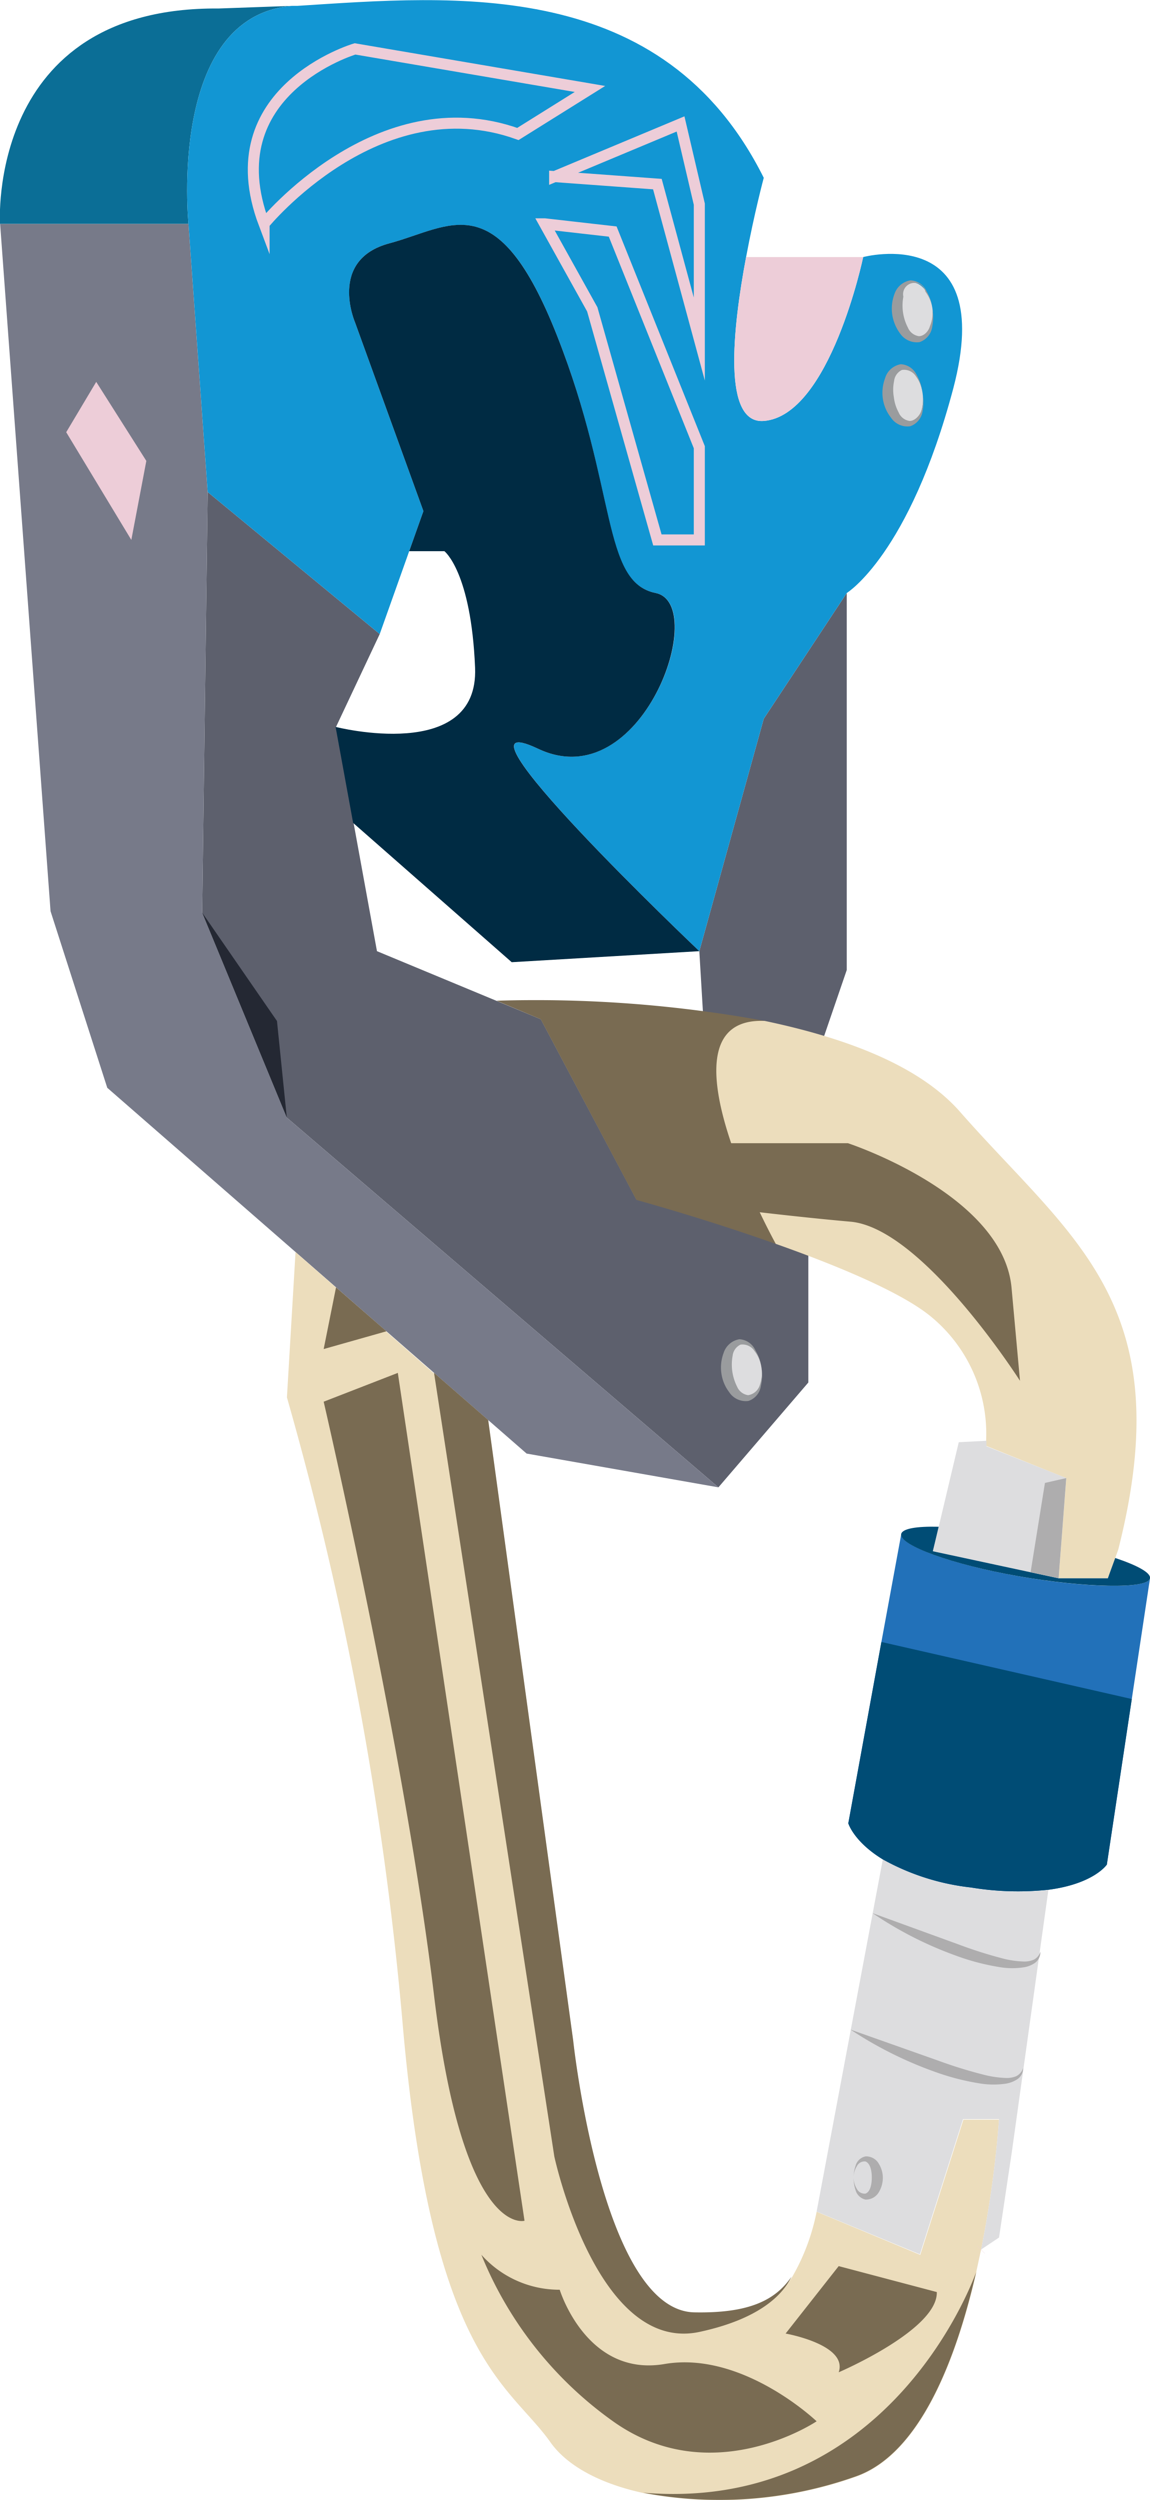 <svg xmlns="http://www.w3.org/2000/svg" viewBox="0 0 104.21 226.51" xmlns:v="https://vecta.io/nano"><path d="M76.73 53.73v34.16l-3.48 10.15v27.22l-8.15 9.5-39.11-33.5-7.67-18.57.5-38.11 15.59 12.87-3.96 8.41 1.59 8.7 2.12 11.62 14.85 6.17 8.66 16.33 6.94-1.73-1.24-20.77 5.84-21.06 7.52-11.39z" fill="#5d606d"/><path d="M65.1 134.76l-17.38-3.06-38-33.14-5.14-16L.01 20.28h17.07l1.74 24.3-.5 38.11 7.67 18.57 39.11 33.5z" fill="#777a89"/><path d="M17.08 20.28H0S-1.23.59 19.81.77l6.71-.24c-11.37.87-9.44 19.75-9.44 19.75z" fill="#0b6e96"/><path d="M86.39 35.17c-4 15.1-9.66 18.56-9.66 18.56l-7.52 11.39-5.84 21.06s-24-22.79-14.61-18.34 15.6-13.12 10.65-14.11-3.47-9.4-8.91-23.26-9.66-9.9-15.22-8.42-3.1 7.18-3.1 7.18l6.19 17.08-1.29 3.63-2.67 7.51-15.59-12.87-1.74-24.3S15.15 1.4 26.52.53h.44C41.23-.38 60.1-2.15 69.21 16.11c0 0-.86 3.21-1.6 7.18h0c-1.23 6.55-2.15 15.16 1.61 14.85 6-.49 9-14.85 9-14.85s12.13-3.22 8.17 11.88z" fill="#1296d3"/><path d="M63.37 86.18l-17 1L32 74.56l-1.59-8.7s13 3.32 12.64-5.37-2.78-10.55-2.78-10.55h-3.19l1.29-3.63-6.19-17.08s-2.47-5.69 3.1-7.18 9.77-5.44 15.22 8.42 4 22.27 8.91 23.26-1.24 18.57-10.65 14.11 14.61 18.34 14.61 18.34z" fill="#002b43"/><path d="M78.22,23.29s-3,14.36-9,14.85c-3.76.31-2.84-8.3-1.61-14.85Z" fill="#edcdd8"/><path d="M90.53 192.05a95.54 95.54 0 0 1-1.63 11.78l-.43 2a.24.24 0 0 1 0 .08c-1.8 7.84-5.08 16.47-10.92 18.5a37 37 0 0 1-19.25 1.47c-3.83-.83-6.87-2.41-8.42-4.6-3.78-5.35-10.82-7.56-13.43-38.33A302.59 302.59 0 0 0 26 126.61l.78-13.17 12.55 11 4.91 4.28 7.7 56.21s2.61 24.51 11 24.64c4.92.08 7.35-1.07 8.83-3.24h0a19.27 19.27 0 0 0 2.23-5.94l9.39 3.91 3.91-12.25z" fill="#ecddbc"/><path d="M88.9 203.82l-.01.01" fill="none" stroke="#edcdd8" stroke-miterlimit="10"/><path d="M95 171.25l-3.3 23.66-1.17 7.82-1.63 1.09A95.54 95.54 0 0 0 90.53 192h-3.26l-3.91 12.25-9.36-3.87 6-31.92a21.27 21.27 0 0 0 8.08 2.59 25.93 25.93 0 0 0 6.92.2z" fill="#dddddf"/><path d="M104.21,143l-1.65,10.94-2.26,15s-1.16,1.74-5.29,2.28a25.93,25.93,0,0,1-7-.2A21.27,21.27,0,0,1,80,168.47c-2.64-1.61-3.13-3.27-3.13-3.27l3-16.43,1.8-9.78c-.17,1,4.57,2.75,10.62,3.82S104,144,104.21,143Z" fill="#2271b9"/><path d="M70.34 112.72c-6.54-2.33-12.67-4-12.67-4L49 92.35l-4-1.68a115.08 115.08 0 0 1 24.42 1.85c-10.51-.44.92 20.2.92 20.2z" fill="#796b52"/><path d="M101.33 140.41l-.27.75-.44 1.2-.23.64h-4.46l.11-1.45.13-1.72.45-5.9-7.26-2.93v-.5a13.74 13.74 0 0 0-5-11.21c-2.68-2.21-8.52-4.63-14.06-6.59 0 0-11.43-20.64-1-20.2 7.13 1.5 13.94 3.95 17.7 8.24 10.1 11.5 20 17.37 14.33 39.67z" fill="#ecddbc"/><path d="M96.62 133.92l-.45 5.9-.17 1.72-.07 1.46-11.4-2.44.24-1 .29-1.22 1.82-7.67 2.51-.13v.5z" fill="#dddddf"/><path d="M104.21 143c-.17 1-5.88.87-11.93-.19S81.49 140 81.66 139c.09-.5 1.38-.72 3.4-.67l-.29 1.22-.24 1 11.4 2.45h4.46l.23-.64.44-1.2c2 .67 3.24 1.34 3.15 1.84z" fill="#004c75"/><path d="M71.72 206.28c-.77 1.61-2.85 3.82-8.33 5-9.32 2-13.16-15.9-13.16-15.9l-10.9-71 4.91 4.28 7.7 56.21s2.61 24.51 11 24.64c4.87.09 7.3-1.06 8.78-3.23zm16.73-.4c-1.8 7.84-5.08 16.47-10.92 18.5a37 37 0 0 1-19.25 1.47h0c21.83 1.82 29.62-18.45 30.17-19.97z" fill="#796b52"/><path d="M77.35 197.33a2 2 0 0 0 .3 1 .79.79 0 0 0 .78.42c.45-.17.57-.88.57-1.46s-.13-1.28-.57-1.45a.77.77 0 0 0-.78.42 1.94 1.94 0 0 0-.3 1.07zm0 0a3.25 3.25 0 0 1 .18-1.1 1.18 1.18 0 0 1 .9-.85 1.31 1.31 0 0 1 1.22.69 2.4 2.4 0 0 1 .35 1.26 2.51 2.51 0 0 1-.35 1.27 1.35 1.35 0 0 1-1.22.69 1.2 1.2 0 0 1-.9-.85 3.31 3.31 0 0 1-.18-1.11zm-.28-13.44l8 2.83a41.2 41.2 0 0 0 4 1.24 9.41 9.41 0 0 0 2 .31 2.27 2.27 0 0 0 1-.15 1.22 1.22 0 0 0 .64-.74 1.2 1.2 0 0 1-.51 1 2.7 2.7 0 0 1-1.06.41 7.78 7.78 0 0 1-2.21 0 22.11 22.11 0 0 1-4.2-1.07 35.25 35.25 0 0 1-7.66-3.83zm2-10.55l7.78 2.83a39.69 39.69 0 0 0 3.88 1.24 8.5 8.5 0 0 0 2 .31 2.15 2.15 0 0 0 .94-.16 1.21 1.21 0 0 0 .61-.73 1.23 1.23 0 0 1-.47 1 2.43 2.43 0 0 1-1 .41 6.8 6.8 0 0 1-2.16 0 20.93 20.93 0 0 1-4.08-1.07 33.8 33.8 0 0 1-7.5-3.83zm17.55-39.42l-1.93.44-1.3 8.09 2.54.54.69-9.07z" fill="#aeadae"/><path d="M102.56,153.94l-2.26,15s-1.16,1.74-5.29,2.28a25.93,25.93,0,0,1-7-.2A21.27,21.27,0,0,1,80,168.47c-2.64-1.61-3.13-3.27-3.13-3.27l3-16.43Z" fill="#004c75"/><path d="M36.05 124.39L29.33 127s7.36 31.73 10 53.78 8.2 20.43 8.2 20.43zm14.67 83.07s2.42 7.94 9.5 6.73S74 219.38 74 219.38s-9.49 6.39-18.45 0a34.35 34.35 0 0 1-11.93-15.09 9.45 9.45 0 0 0 7.1 3.17zM76 205.32l-4.81 6.11s5.67 1 4.81 3.51c0 0 9-3.85 8.89-7.27zm-45.55-88.68l-1.12 5.59 5.69-1.61-4.57-3.98zm46.39-13.06s14 4.59 14.82 13.06l.77 8.47s-8.81-13.84-15.36-14.42-13.7-1.53-13.7-1.53l-1.69-5.58z" fill="#796b52"/><path d="M18.32 82.69l6.78 9.82.89 8.75-7.67-18.57z" fill="#242833"/><ellipse cx="67.44" cy="124.14" rx="1.58" ry="2.58" transform="matrix(.99 -.142 .142 .99 -16.95 10.84)" fill="#dddddf"/><path d="M69 123.91a3.14 3.14 0 0 0-.63-1.5 1.29 1.29 0 0 0-1.27-.58 1.27 1.27 0 0 0-.71 1 4.43 4.43 0 0 0 .4 2.8 1.28 1.28 0 0 0 1 .78 1.32 1.32 0 0 0 1.06-.91 3.28 3.28 0 0 0 .15-1.59zm0 0a4.42 4.42 0 0 1-.05 1.66 1.68 1.68 0 0 1-1.12 1.36 1.79 1.79 0 0 1-1.75-.79 3.64 3.64 0 0 1-.71-1.71 3.75 3.75 0 0 1 .2-1.84 1.82 1.82 0 0 1 1.43-1.25 1.69 1.69 0 0 1 1.45 1 4.33 4.33 0 0 1 .55 1.57z" fill="#9a9c9e"/><ellipse cx="82.92" cy="28.16" rx="1.58" ry="2.58" transform="matrix(.99 -.142 .142 .99 -3.16 12.06)" fill="#dddddf"/><path d="M84.48 27.93a3.22 3.22 0 0 0-.62-1.5 1 1 0 0 0-2 .45 4.34 4.34 0 0 0 .41 2.8 1.28 1.28 0 0 0 1 .78c.43 0 .86-.41 1-.91a3.07 3.07 0 0 0 .21-1.62zm0 0a4.42 4.42 0 0 1 0 1.66A1.72 1.72 0 0 1 83.32 31a1.84 1.84 0 0 1-1.76-.79 3.83 3.83 0 0 1-.71-1.72 3.75 3.75 0 0 1 .2-1.84 1.84 1.84 0 0 1 1.46-1.25 1.69 1.69 0 0 1 1.46 1 4.37 4.37 0 0 1 .51 1.53z" fill="#9a9c9e"/><ellipse cx="82.03" cy="35.82" rx="1.58" ry="2.58" transform="matrix(.99 -.142 .142 .99 -4.26 12.02)" fill="#dddddf"/><path d="M83.6 35.6a3.14 3.14 0 0 0-.6-1.5 1.27 1.27 0 0 0-1.27-.58 1.26 1.26 0 0 0-.71 1A3.87 3.87 0 0 0 81 36a3.74 3.74 0 0 0 .43 1.36 1.26 1.26 0 0 0 1 .78c.43 0 .86-.41 1.06-.9a3.31 3.31 0 0 0 .11-1.64zm0 0a4.43 4.43 0 0 1 0 1.66 1.69 1.69 0 0 1-1.12 1.36 1.79 1.79 0 0 1-1.75-.79 3.64 3.64 0 0 1-.73-1.71 3.74 3.74 0 0 1 .2-1.84A1.8 1.8 0 0 1 81.63 33a1.69 1.69 0 0 1 1.45 1 4.27 4.27 0 0 1 .52 1.6z" fill="#9a9c9e"/><path d="M50.26 16l11.41-4.77 1.7 7.27v12.22l-3.8-14.04-9.31-.68zm-.9 4.28l6.16.7 7.85 19.54v8.4h-3.8l-5.9-20.89-4.31-7.75zm-25.43 0s10.33-12.68 23-8.14l6.53-4.08-21.29-3.63s-12.78 3.78-8.24 15.85z" fill="none" stroke="#edcdd8" stroke-miterlimit="10"/><path d="M8.72 34.6L6 39.16l5.9 9.76 1.36-7.16-4.54-7.16z" fill="#edcdd8"/></svg>
